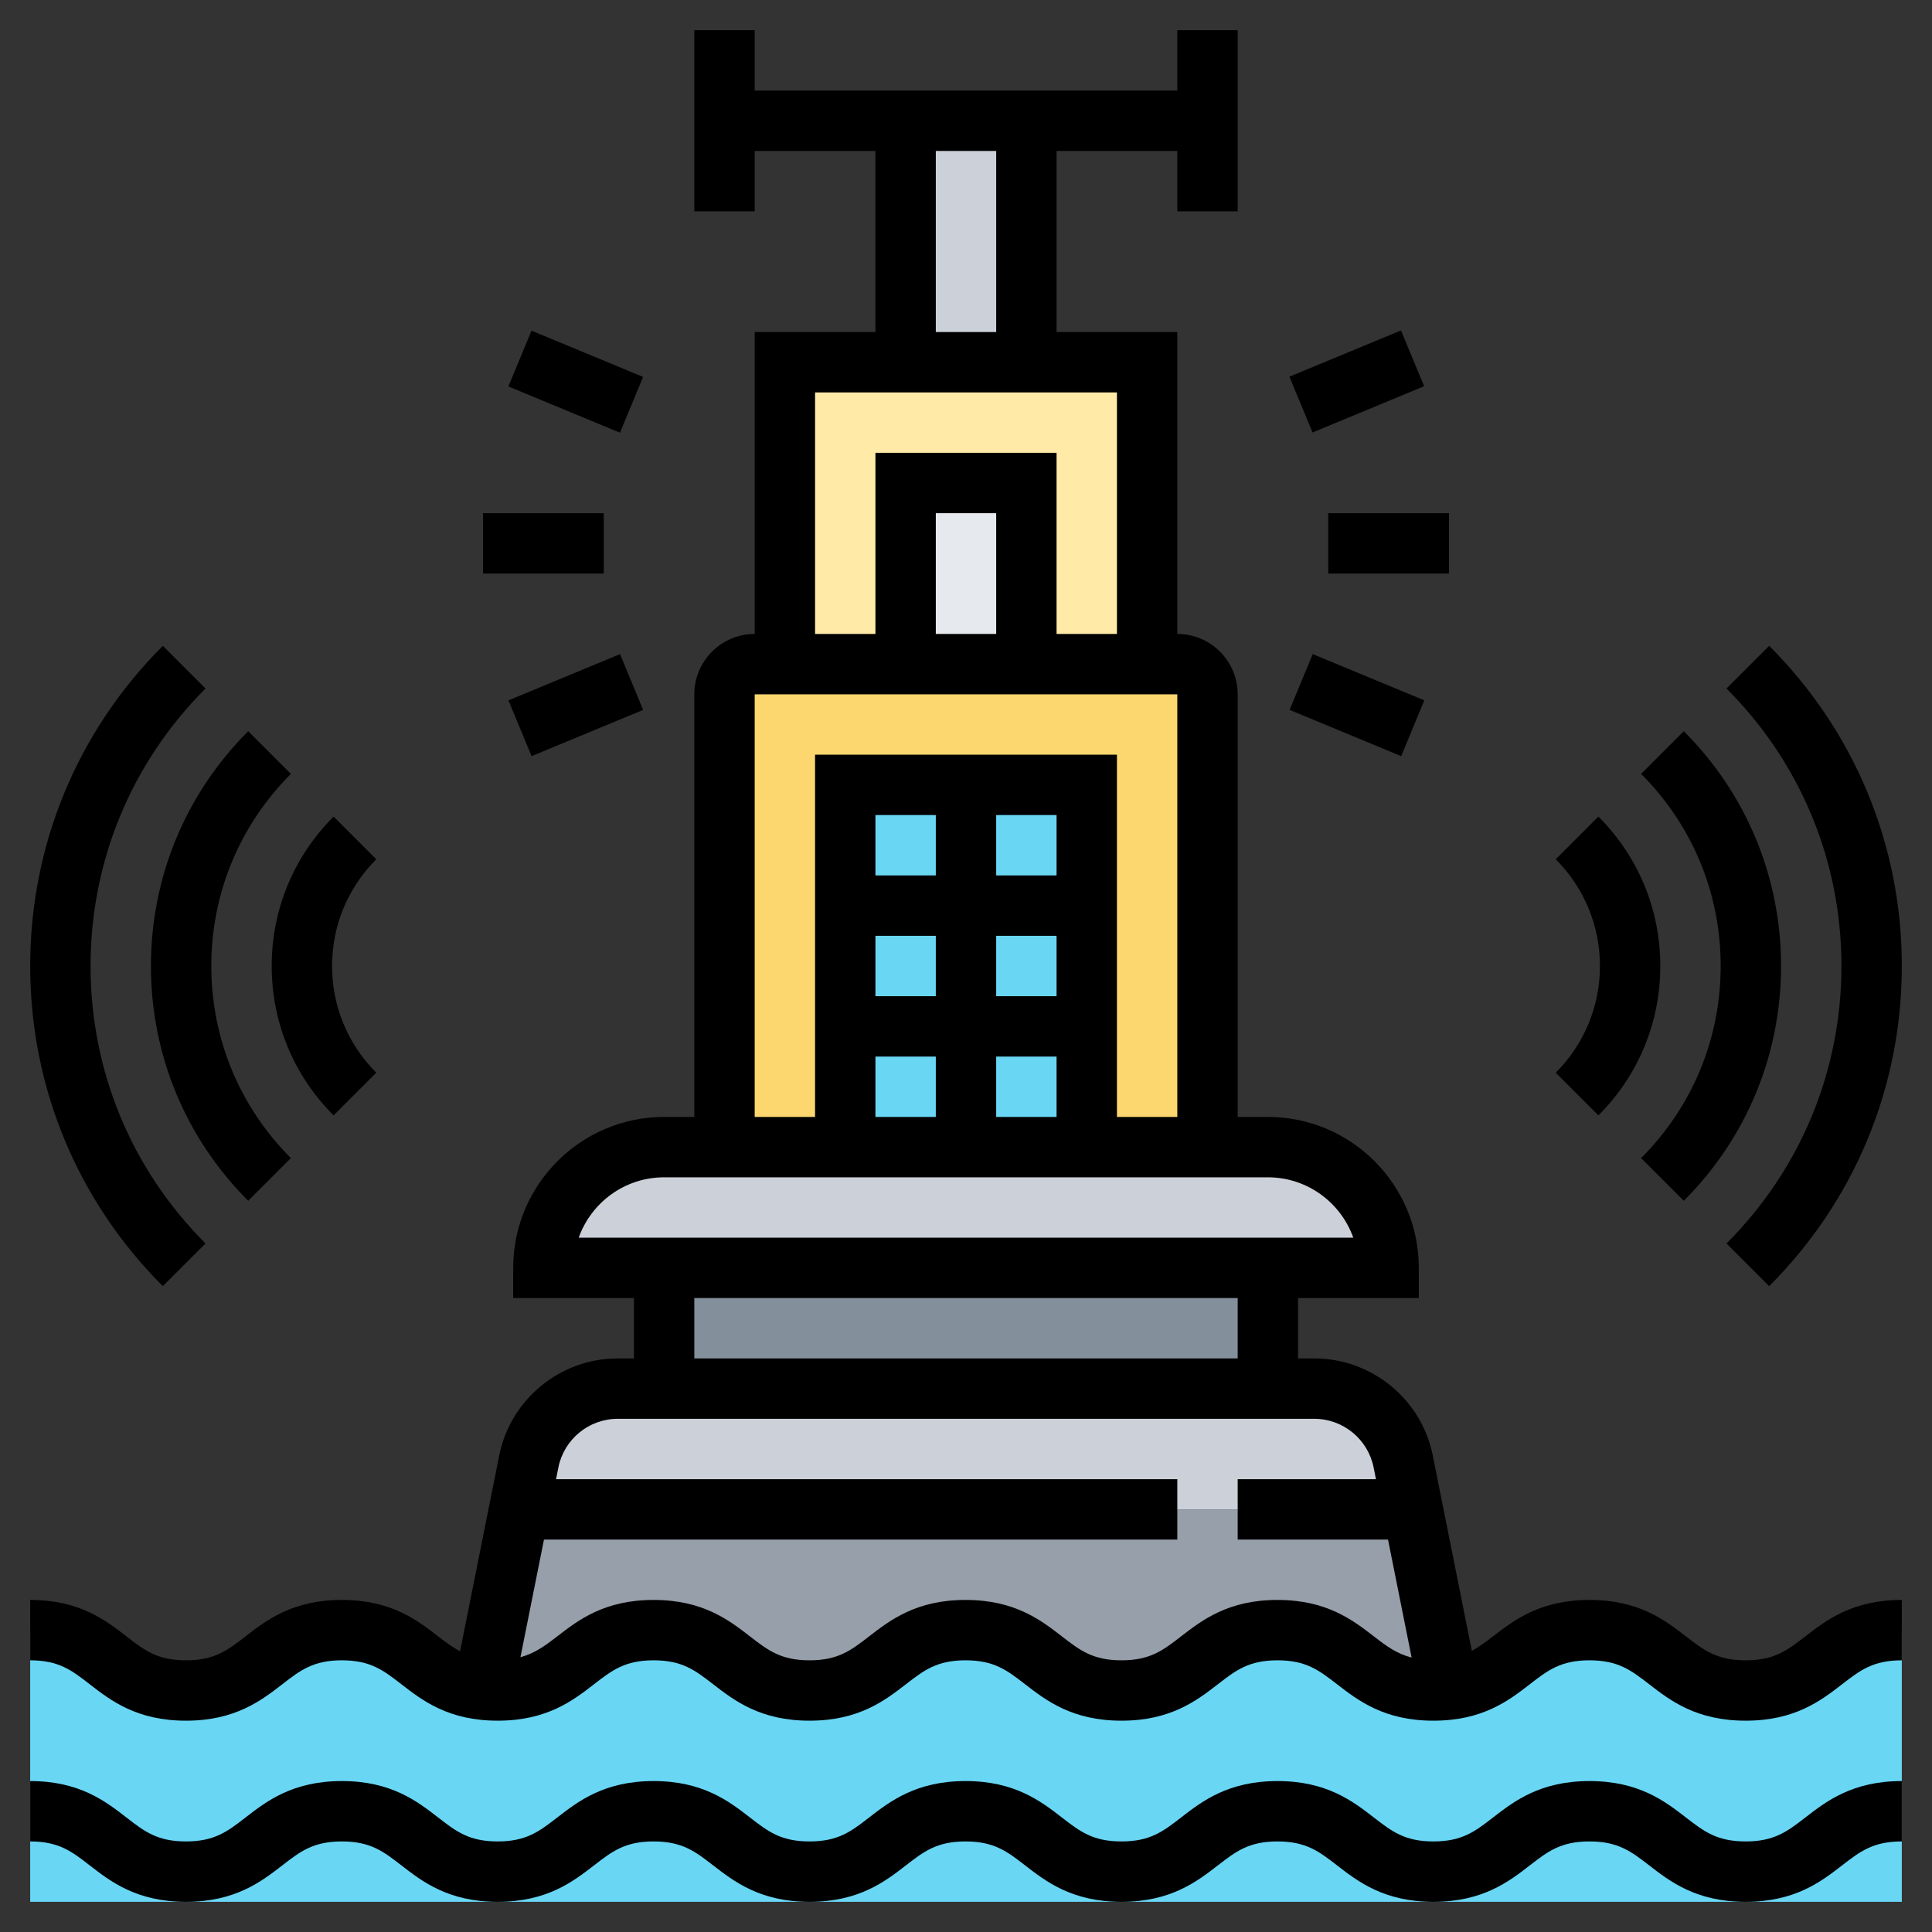<?xml version="1.0" encoding="iso-8859-1"?>
<!-- Generator: Adobe Illustrator 22.1.0, SVG Export Plug-In . SVG Version: 6.00 Build 0)  -->
<svg xmlns="http://www.w3.org/2000/svg" xmlns:xlink="http://www.w3.org/1999/xlink" version="1.1" id="Layer_1_1_" x="0px" y="0px" viewBox="0 0 64 64" style="enable-background:new 0 0 64 64;" xml:space="preserve" width="512" height="512">
<rect x="0" y="0" width="64" height="64" fill="#333333" stroke="none"/>
<g>
	<g>
		<path style="fill:#69D6F4;" d="M57.83,56c-2.59,0-2.59-2-5.18-2c-2.4,0-2.57,1.73-4.66,1.97C47.83,55.99,47.66,56,47.48,56    c-2.58,0-2.58-2-5.16-2c-2.59,0-2.59,2-5.17,2c-2.58,0-2.58-2-5.17-2c-2.58,0-2.58,2-5.16,2c-2.59,0-2.59-2-5.17-2s-2.58,2-5.16,2    c-0.17,0-0.33-0.01-0.48-0.03C13.9,55.74,13.74,54,11.32,54c-2.58,0-2.58,2-5.16,2S3.58,54,1,54v9h62v-9    C60.41,54,60.41,56,57.83,56z"/>
		<rect x="30" y="4" style="fill:#CCD1D9;" width="4" height="8"/>
		<polygon style="fill:#FFEAA7;" points="38,12 38,22 34,22 34,16 30,16 30,22 26,22 26,12 30,12 34,12   "/>
		<path style="fill:#FCD770;" d="M40,23v15h-4v-4v-4v-4h-4h-4v4v4v4h-4V23c0-0.55,0.45-1,1-1h1h4h4h4h1C39.55,22,40,22.45,40,23z"/>
		<path style="fill:#CCD1D9;" d="M46,42h-4H22h-4c0-1.1,0.45-2.1,1.17-2.83C19.9,38.45,20.9,38,22,38h2h4h4h4h4h2    C44.21,38,46,39.79,46,42z"/>
		<rect x="22" y="42" style="fill:#838F9B;" width="20" height="4"/>
		<path style="fill:#CCD1D9;" d="M46.48,48.41L46.8,50H41h-2H17.2l0.32-1.59c0.28-1.4,1.51-2.41,2.94-2.41H22h20h1.54    C44.97,46,46.2,47.01,46.48,48.41z"/>
		<path style="fill:#969FAA;" d="M16.01,55.97L17.2,50H39h2h5.8l1.19,5.97C47.83,55.99,47.66,56,47.48,56c-2.58,0-2.58-2-5.16-2    c-2.59,0-2.59,2-5.17,2c-2.58,0-2.58-2-5.17-2c-2.58,0-2.58,2-5.16,2c-2.59,0-2.59-2-5.17-2s-2.58,2-5.16,2    C16.32,56,16.16,55.99,16.01,55.97z"/>
		<rect x="30" y="16" style="fill:#E6E9ED;" width="4" height="6"/>
		<rect x="32" y="26" style="fill:#69D6F4;" width="4" height="4"/>
		<rect x="28" y="30" style="fill:#69D6F4;" width="4" height="4"/>
		<rect x="32" y="34" style="fill:#69D6F4;" width="4" height="4"/>
		<rect x="32" y="30" style="fill:#69D6F4;" width="4" height="4"/>
		<rect x="28" y="26" style="fill:#69D6F4;" width="4" height="4"/>
		<rect x="28" y="34" style="fill:#69D6F4;" width="4" height="4"/>
	</g>
	<g>
		<path d="M57.827,61c-0.952,0-1.381-0.332-1.976-0.791C55.155,59.67,54.288,59,52.653,59s-2.501,0.671-3.197,1.209    C48.863,60.668,48.435,61,47.484,61c-0.949,0-1.378-0.332-1.971-0.791C44.817,59.671,43.952,59,42.318,59s-2.5,0.671-3.196,1.209    C38.529,60.668,38.101,61,37.15,61c-0.949,0-1.378-0.332-1.971-0.791C34.483,59.671,33.618,59,31.984,59s-2.5,0.671-3.196,1.209    C28.195,60.668,27.767,61,26.817,61s-1.378-0.332-1.971-0.791C24.15,59.671,23.285,59,21.651,59s-2.5,0.671-3.195,1.21    c-0.593,0.458-1.021,0.79-1.97,0.79c-0.948,0-1.375-0.331-1.968-0.79C13.823,59.671,12.958,59,11.325,59    c-1.634,0-2.5,0.671-3.195,1.21C7.537,60.668,7.109,61,6.16,61c-0.948,0-1.376-0.331-1.968-0.79C3.497,59.671,2.632,59,1,59v2    c0.948,0,1.376,0.331,1.968,0.79C3.663,62.329,4.528,63,6.16,63c1.633,0,2.499-0.671,3.194-1.209    C9.947,61.332,10.376,61,11.325,61c0.948,0,1.376,0.332,1.969,0.791C13.989,62.329,14.854,63,16.486,63    c1.633,0,2.499-0.671,3.194-1.209C20.273,61.332,20.702,61,21.651,61s1.378,0.332,1.971,0.791C24.318,62.329,25.184,63,26.817,63    c1.633,0,2.499-0.671,3.195-1.209C30.605,61.332,31.034,61,31.984,61c0.949,0,1.378,0.332,1.971,0.791    C34.651,62.329,35.517,63,37.15,63s2.5-0.671,3.196-1.209C40.939,61.332,41.368,61,42.318,61c0.949,0,1.378,0.332,1.971,0.791    C44.985,62.329,45.851,63,47.484,63s2.5-0.67,3.196-1.209C51.273,61.332,51.702,61,52.653,61c0.952,0,1.381,0.332,1.976,0.791    C55.325,62.33,56.192,63,57.827,63s2.501-0.67,3.197-1.209C61.619,61.332,62.048,61,63,61v-2c-1.635,0-2.502,0.67-3.198,1.209    C59.207,60.668,58.778,61,57.827,61z"/>
		<path d="M57.827,55c-0.952,0-1.381-0.332-1.976-0.791C55.155,53.67,54.288,53,52.653,53s-2.501,0.671-3.197,1.209    c-0.243,0.188-0.463,0.347-0.699,0.478l-1.294-6.471C47.091,46.353,45.441,45,43.541,45H43v-2h4v-1c0-2.757-2.243-5-5-5h-1V23    c0-1.103-0.897-2-2-2V11h-4V5h4v2h2V1h-2v2H25V1h-2v6h2V5h4v6h-4v10c-1.103,0-2,0.897-2,2v14h-1c-2.757,0-5,2.243-5,5v1h4v2    h-0.541c-1.9,0-3.55,1.353-3.922,3.216l-1.297,6.486c-0.244-0.133-0.47-0.297-0.721-0.491C13.823,53.671,12.958,53,11.325,53    c-1.634,0-2.5,0.671-3.195,1.21C7.537,54.668,7.109,55,6.16,55c-0.948,0-1.376-0.331-1.968-0.79C3.497,53.671,2.632,53,1,53v2    c0.948,0,1.376,0.331,1.968,0.79C3.663,56.329,4.528,57,6.16,57c1.633,0,2.499-0.671,3.194-1.209    C9.947,55.332,10.376,55,11.325,55c0.948,0,1.376,0.332,1.969,0.791C13.989,56.329,14.854,57,16.486,57    c1.633,0,2.499-0.671,3.194-1.209C20.273,55.332,20.702,55,21.651,55s1.378,0.332,1.971,0.791C24.318,56.329,25.184,57,26.817,57    c1.633,0,2.499-0.671,3.195-1.209C30.605,55.332,31.034,55,31.984,55c0.949,0,1.378,0.332,1.971,0.791    C34.651,56.329,35.517,57,37.15,57s2.5-0.671,3.196-1.209C40.939,55.332,41.368,55,42.318,55c0.949,0,1.378,0.332,1.971,0.791    C44.985,56.329,45.851,57,47.484,57s2.5-0.67,3.196-1.209C51.273,55.332,51.702,55,52.653,55c0.952,0,1.381,0.332,1.976,0.791    C55.325,56.33,56.192,57,57.827,57s2.501-0.67,3.197-1.209C61.619,55.332,62.048,55,63,55v-2c-1.635,0-2.502,0.67-3.198,1.209    C59.207,54.668,58.778,55,57.827,55z M31,5h2v6h-2V5z M27,13h10v8h-2v-6h-6v6h-2V13z M33,21h-2v-4h2V21z M25,23h14v14h-2V25H27v12    h-2V23z M35,33h-2v-2h2V33z M35,29h-2v-2h2V29z M31,29h-2v-2h2V29z M29,31h2v2h-2V31z M29,35h2v2h-2V35z M33,35h2v2h-2V35z M22,39    h20c1.304,0,2.416,0.836,2.829,2H19.171C19.584,39.836,20.696,39,22,39z M23,43h18v2H23V43z M42.318,53    c-1.634,0-2.5,0.671-3.196,1.209C38.529,54.668,38.101,55,37.15,55c-0.949,0-1.378-0.332-1.971-0.791    C34.483,53.671,33.618,53,31.984,53s-2.5,0.671-3.196,1.209C28.195,54.668,27.767,55,26.817,55s-1.378-0.332-1.971-0.791    C24.15,53.671,23.285,53,21.651,53s-2.5,0.671-3.195,1.21c-0.406,0.314-0.744,0.559-1.216,0.688L18.02,51H39v-2H18.42l0.078-0.392    C18.685,47.677,19.509,47,20.459,47h23.082c0.95,0,1.774,0.677,1.961,1.608L45.58,49H41v2h4.98l0.782,3.909    c-0.49-0.126-0.833-0.378-1.248-0.7C44.817,53.671,43.952,53,42.318,53z"/>
		<rect x="18.065" y="10.642" transform="matrix(0.383 -0.924 0.924 0.383 0.089 25.418)" width="2" height="4"/>
		<rect x="16" y="17" width="4" height="2"/>
		<rect x="17.066" y="22.358" transform="matrix(0.924 -0.383 0.383 0.924 -7.489 9.078)" width="4" height="2"/>
		<rect x="43.935" y="21.358" transform="matrix(0.383 -0.924 0.924 0.383 6.158 55.932)" width="2" height="4"/>
		<rect x="44" y="17" width="4" height="2"/>
		<rect x="42.935" y="11.642" transform="matrix(0.924 -0.383 0.383 0.924 -1.417 18.165)" width="4" height="2"/>
		<path d="M6.808,41.192C4.353,38.737,3,35.473,3,32c0-3.472,1.353-6.737,3.808-9.192l-1.414-1.414C2.561,24.227,1,27.994,1,32    c0,4.007,1.561,7.773,4.394,10.606L6.808,41.192z"/>
		<path d="M8.222,39.778l1.414-1.414C7.937,36.664,7,34.404,7,32c0-2.404,0.937-4.664,2.636-6.364l-1.414-1.414    C6.145,26.3,5,29.062,5,32C5,34.938,6.145,37.701,8.222,39.778z"/>
		<path d="M11.051,36.949l1.414-1.414C11.521,34.591,11,33.336,11,32c0-1.335,0.521-2.591,1.465-3.536l-1.414-1.414    C9.729,28.373,9,30.13,9,32C9,33.87,9.729,35.628,11.051,36.949z"/>
		<path d="M57.192,41.192l1.414,1.414C61.439,39.773,63,36.007,63,32c0-4.006-1.561-7.773-4.394-10.606l-1.414,1.414    C59.647,25.263,61,28.528,61,32C61,35.473,59.647,38.737,57.192,41.192z"/>
		<path d="M54.364,38.364l1.414,1.414C57.855,37.701,59,34.938,59,32c0-2.938-1.145-5.7-3.222-7.778l-1.414,1.414    C56.063,27.336,57,29.596,57,32C57,34.404,56.063,36.664,54.364,38.364z"/>
		<path d="M52.949,36.949C54.271,35.628,55,33.87,55,32c0-1.87-0.729-3.627-2.051-4.95l-1.414,1.414C52.479,29.409,53,30.665,53,32    c0,1.336-0.521,2.591-1.465,3.535L52.949,36.949z"/>
	</g>
</g>
</svg>
